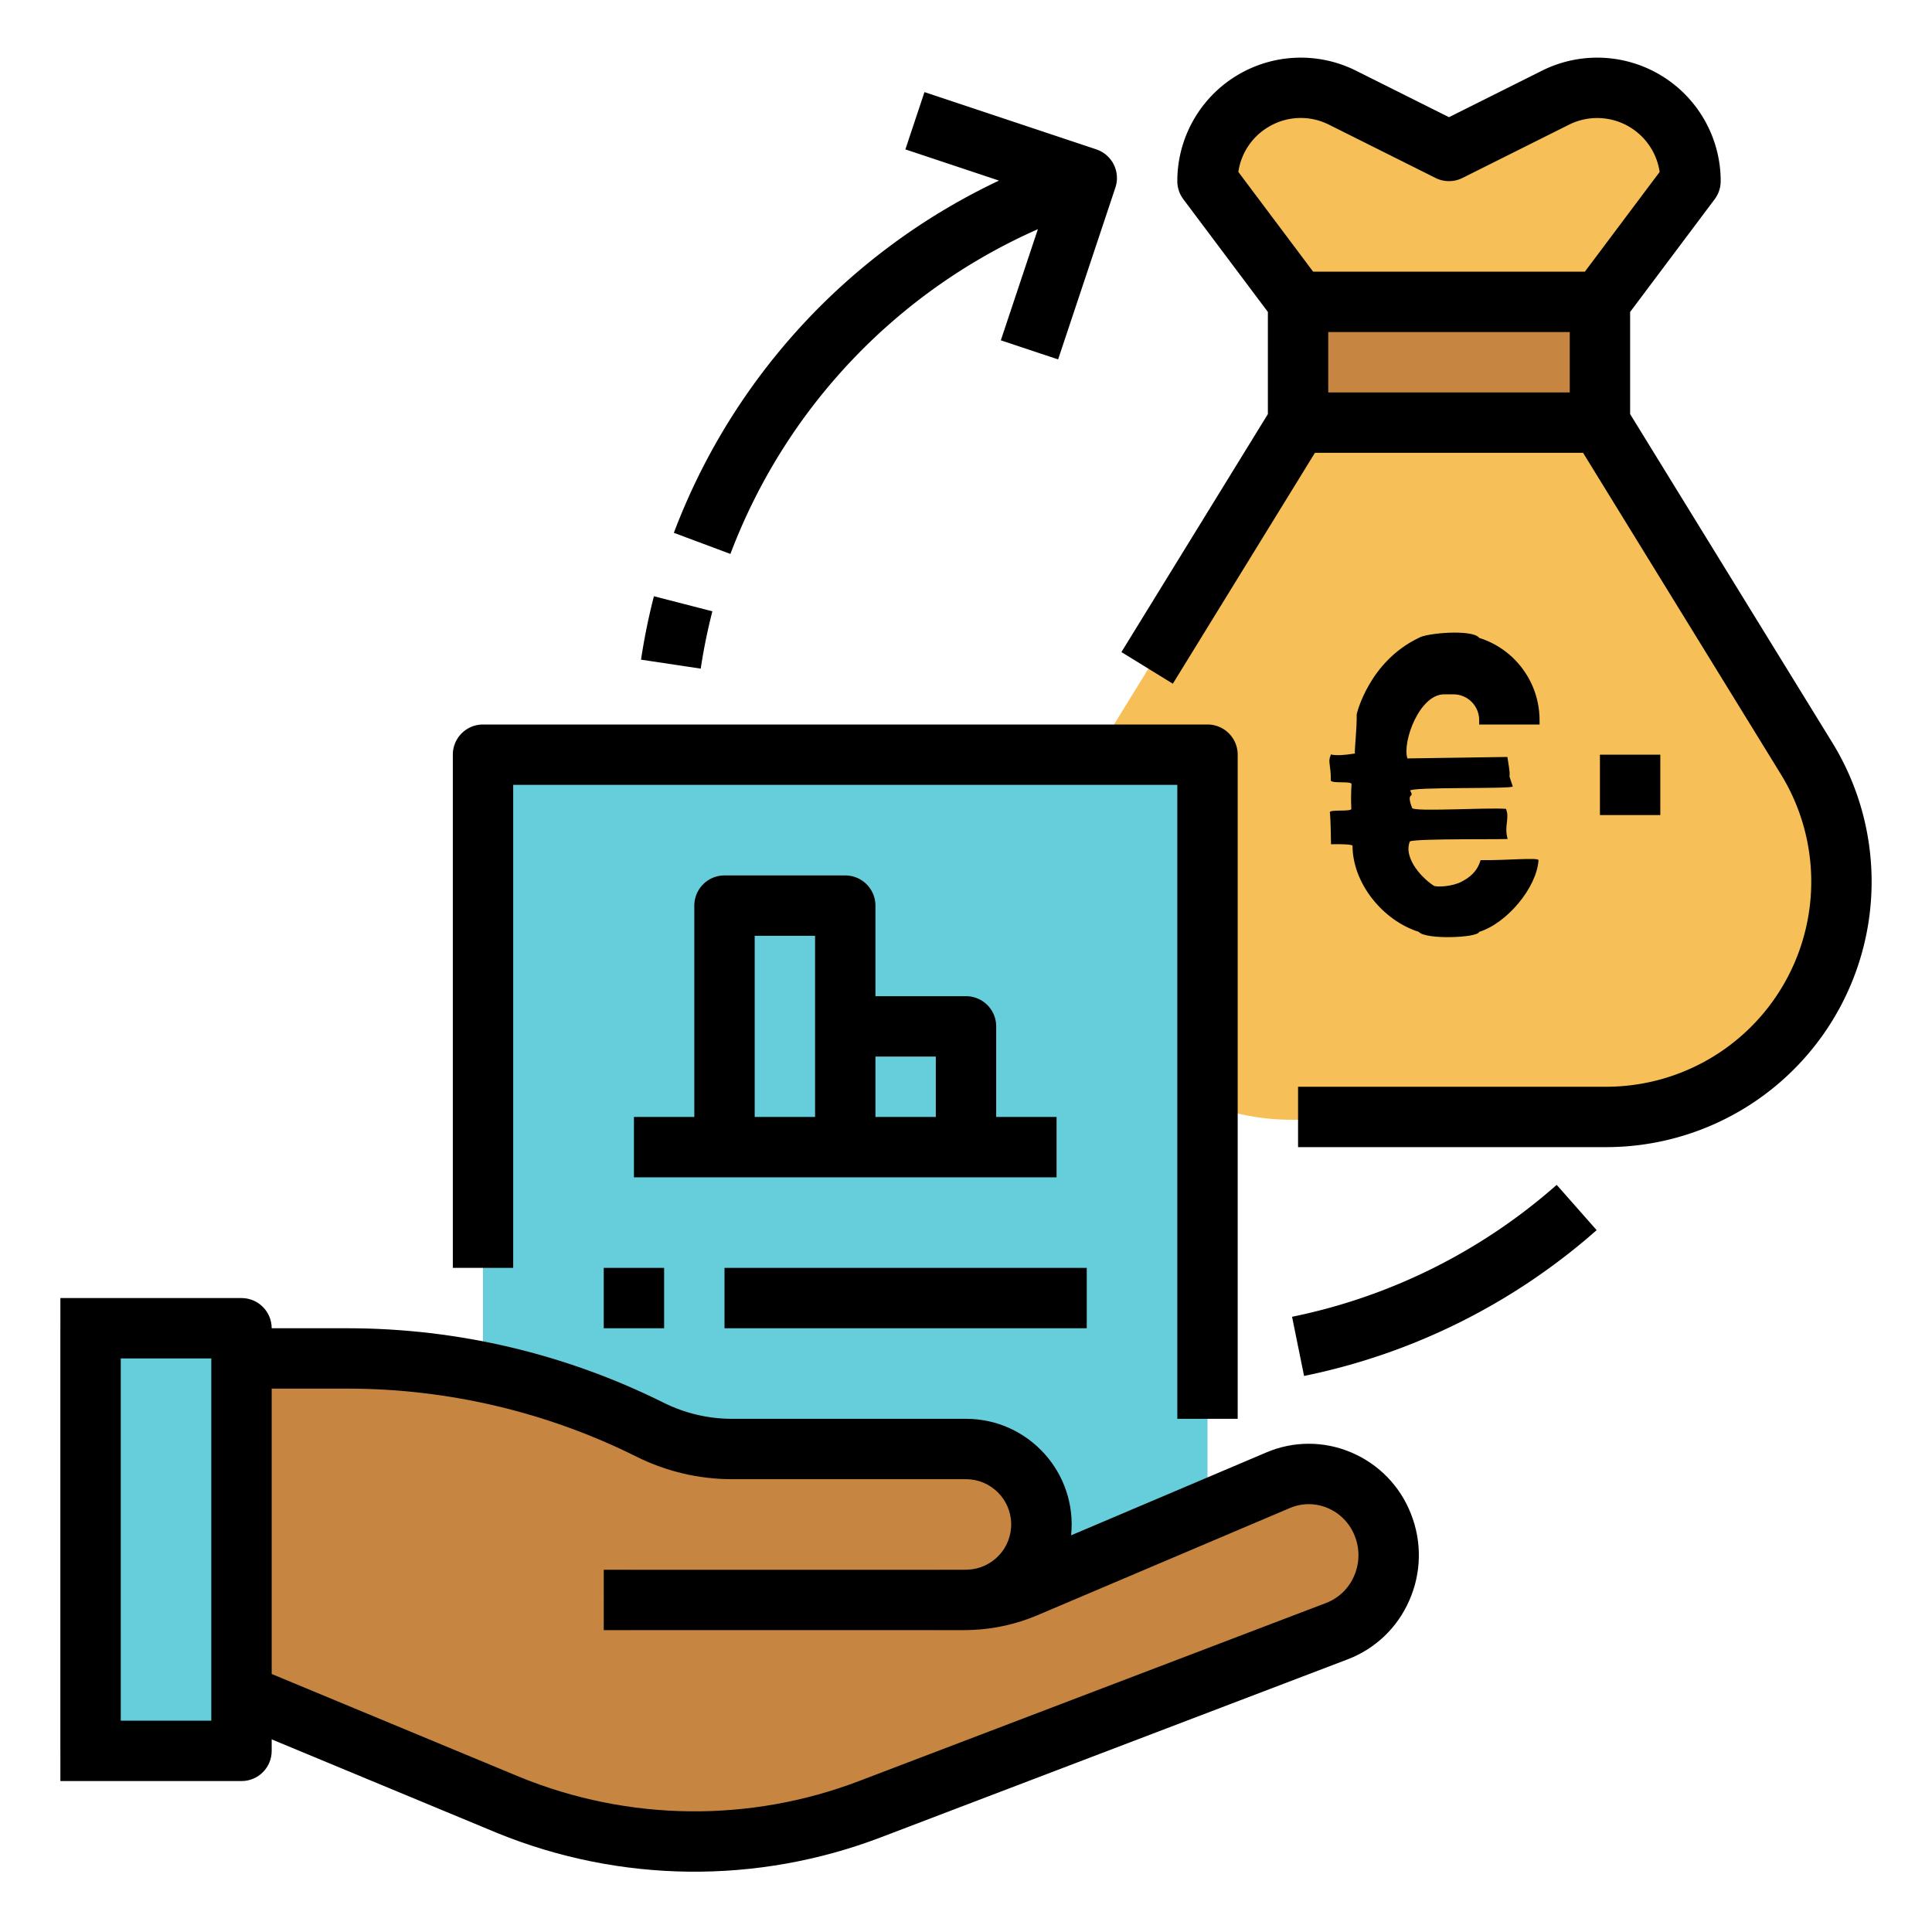 <?xml version="1.0" encoding="UTF-8" standalone="no"?>
<svg
   xmlns:dc="http://purl.org/dc/elements/1.1/"
   xmlns:cc="http://creativecommons.org/ns#"
   xmlns:rdf="http://www.w3.org/1999/02/22-rdf-syntax-ns#"
   xmlns:svg="http://www.w3.org/2000/svg"
   xmlns="http://www.w3.org/2000/svg"
   xmlns:sodipodi="http://sodipodi.sourceforge.net/DTD/sodipodi-0.dtd"
   xmlns:inkscape="http://www.inkscape.org/namespaces/inkscape"
   inkscape:version="1.0 (4035a4f, 2020-05-01)"
   sodipodi:docname="acheteur.svg"
   id="svg37"
   version="1.1"
   width="512"
   viewBox="0 0 512 512"
   height="512">
  <defs
     id="defs41" />
  <sodipodi:namedview
     inkscape:current-layer="svg37"
     inkscape:window-maximized="1"
     inkscape:window-y="24"
     inkscape:window-x="65"
     inkscape:cy="268.64107"
     inkscape:cx="208.2579"
     inkscape:zoom="1.3534466"
     showgrid="false"
     id="namedview39"
     inkscape:window-height="1000"
     inkscape:window-width="1215"
     inkscape:pageshadow="2"
     inkscape:pageopacity="0"
     guidetolerance="10"
     gridtolerance="10"
     objecttolerance="10"
     borderopacity="1"
     bordercolor="#666666"
     pagecolor="#ffffff"
     inkscape:document-rotation="0" />
  <g
     id="Filledotuline">
    <path
       style="fill:#f6bf58;fill-opacity:1"
       id="path2"
       fill="#eaae48"
       d="m344 80.753-24-32a24.721 24.721 0 0 1 35.777-22.111l28.223 14.111 28.223-14.111a24.721 24.721 0 0 1 35.777 22.111l-24 32v32l54.751 88.97a62.356 62.356 0 0 1 9.249 32.677 62.352 62.352 0 0 1 -62.352 62.351h-83.3a62.352 62.352 0 0 1 -62.348-62.351 62.356 62.356 0 0 1 9.249-32.678l54.751-88.969z" />
    <path
       style="fill:#c68642;fill-opacity:1"
       id="path4"
       fill="#b0792c"
       d="m344 80.753h80v32h-80z" />
    <path
       style="fill:#66cedb;fill-opacity:1"
       id="path6"
       fill="#85bb40"
       d="m128 448v-248h192v232z" />
    <path
       style="fill:#c68642;fill-opacity:1"
       id="path8"
       fill="#f8caa8"
       d="m64 360h28.278a178.893 178.893 0 0 1 80.006 18.887 48.44 48.44 0 0 0 21.66 5.113h62.056a20 20 0 0 1 20 20 20 20 0 0 1 -20 20h-.493a41.742 41.742 0 0 0 16.311-3.319l66.883-28.4a21.04 21.04 0 0 1 27.78 11.868 21.624 21.624 0 0 1 -12.215 28.131l-123.582 47.12a130.744 130.744 0 0 1 -95.943-1.06l-70.741-29.375-32-.965v-88z" />
    <path
       style="fill:#66cedb;fill-opacity:1"
       id="path10"
       fill="#0093b9"
       d="m16 352h48v112h-48z" />
    <rect
       id="rect12"
       y="416"
       x="160"
       width="95.507"
       rx="8"
       height="16"
       fill="#e99180" />
    <path
       id="path14"
       d="m136 208h176v168h16v-176a8 8 0 0 0 -8-8h-192a8 8 0 0 0 -8 8v136h16z" />
    <path
       id="path16"
       d="m280 296h-16v-24a8 8 0 0 0 -8-8h-24v-24a8 8 0 0 0 -8-8h-32a8 8 0 0 0 -8 8v56h-16v16h112zm-32-16v16h-16v-16zm-48-32h16v48h-16z" />
    <path
       id="path18"
       d="m 358.013,384.88 c -7.174,-3.04 -15.276,-3.026 -22.439,0.038 l -51.721,21.961 C 285.551,390.367 272.599,376.008 256,376 h -62.056 c -6.276,-0.008 -12.465,-1.469 -18.082,-4.269 C 149.898,358.788 121.289,352.034 92.278,352 H 72 c 0,-4.418 -3.582,-8 -8,-8 H 16 v 16 96 L 32.003,456.07 32,360 h 24 v 96 H 16 v 16 h 48 c 4.418,0 8,-3.582 8,-8 v -3.05 l 59.728,24.8 c 32.56,13.293 68.96,13.696 101.806,1.125 l 123.582,-47.123 c 7.319,-2.781 13.209,-8.394 16.339,-15.571 3.24,-7.279 3.409,-15.557 0.47,-22.963 -2.862,-7.383 -8.607,-13.282 -15.912,-16.338 z m 0.805,32.84 c -1.413,3.261 -4.081,5.815 -7.4,7.086 l -123.585,47.123 c -29.043,11.12 -61.228,10.771 -90.023,-0.975 L 72,443.624 V 368 h 20.278 c 26.527,0.031 52.687,6.207 76.428,18.042 7.84,3.908 16.478,5.947 25.238,5.958 H 256 c 6.525,0.009 11.846,5.233 11.974,11.756 0.129,6.524 -4.982,11.953 -11.501,12.22 -0.322,0.009 -0.643,0.024 -0.966,0.024 H 160 v 16 h 95.507 c 0.165,0 0.328,-0.011 0.493,-0.012 V 432 c 0.558,0 1.111,-0.021 1.661,-0.053 5.949,-0.248 11.804,-1.57 17.283,-3.9 l 66.877,-28.4 c 3.191,-1.364 6.8,-1.37 9.995,-0.015 3.319,1.397 5.926,4.085 7.22,7.446 1.362,3.432 1.283,7.268 -0.218,10.642 z"
       sodipodi:nodetypes="ccccccccscccccccccsscccccccccccccccccscsccscccccccc" />
    <path
       id="path20"
       d="m485.564 196.777-53.564-87.041v-27.069l22.4-29.867a8 8 0 0 0 1.6-4.8 32.722 32.722 0 0 0 -47.355-29.267l-24.645 12.323-24.645-12.323a32.722 32.722 0 0 0 -47.355 29.267 8 8 0 0 0 1.6 4.8l22.4 29.867v27.069l-38.813 63.072 13.626 8.384 37.657-61.192h71.06l52.408 85.162a54.353 54.353 0 0 1 -46.29 82.838h-81.648v16h81.648a70.352 70.352 0 0 0 59.916-107.223zm-149.633-163a16.615 16.615 0 0 1 16.268-.732l28.223 14.111a8 8 0 0 0 7.156 0l28.222-14.112a16.727 16.727 0 0 1 24.025 12.521l-19.825 26.435h-72l-19.826-26.435a16.6 16.6 0 0 1 7.757-11.789zm80.069 70.223h-64v-16h64z" />
    <path
       sodipodi:nodetypes="cssccccsccscccsssccccccccccccccc"
       id="path22"
       d="m 358.171,207.804 c -0.143,2.224 -0.164,4.407 -0.052,6.546 0.044,0.835 -5.77,0.097 -5.685,0.918 0.238,2.299 0.299,8.472 0.299,8.472 0,0 5.534,-0.15 5.7,0.382 0.013,9.974 8.054,19.835 17.567,22.833 1.728,2.115 15.618,1.595 16,0 7.391,-2.318 15.237,-11.729 15.719,-18.989 0.054,-0.82 -9.089,0.121 -15.344,-0.028 -1.01,3.458 -3.47,4.871 -5.009,5.696 -2.577,1.38 -6.783,1.508 -7.426,1.081 -4.131,-2.746 -7.945,-7.994 -6.301,-11.732 1.698,-0.845 27.57,-0.449 25.887,-0.685 -0.968,-3.537 0.605,-5.426 -0.432,-7.943 -5.118,-0.388 -24.469,0.836 -24.873,-0.228 -1.74,-4.592 0.781,-2.377 -0.497,-4.54 -0.678,-1.146 27.411,-0.423 27.164,-1.18 -1.828,-5.59 0.037,0.61 -1.421,-7.807 l -26.495,0.39 C 371.562,196.646 376.168,183.88 382.833,184 h 2.334 c 3.772,0.004 6.829,3.061 6.833,6.833 V 192 h 16 v -1.167 c -0.013,-9.974 -6.487,-18.79 -16,-21.788 -1.731,-2.367 -14.056,-1.284 -16,0 -13.263,6.32 -16.457,20.212 -16.457,20.212 0.057,3.986 -0.62,9.706 -0.48,10.431 -6.471,1.05 -6.641,-0.175 -6.377,0.389 -0.905,1.839 0.072,2.59 -0.008,6.801 0.465,0.826 5.491,0.047 5.494,0.926 z" />
    <path
       id="path24"
       d="m424 200h16v16h-16z" />
    <path
       id="path26"
       d="m160 336h16v16h-16z" />
    <path
       id="path28"
       d="m192 336h96v16h-96z" />
    <path
       id="path30"
       d="m275.047 60.739-9.816 29.448 15.18 5.058 15.179-45.537a8 8 0 0 0 -5.061-10.119l-45.537-15.179-5.058 15.18 24.809 8.269a169.41 169.41 0 0 0 -86.163 93.341l14.988 5.6a153.266 153.266 0 0 1 81.479-86.061z" />
    <path
       id="path32"
       d="m188.788 162-15.494-3.99a167.792 167.792 0 0 0 -3.417 16.806l15.822 2.378a152.1 152.1 0 0 1 3.089-15.194z" />
    <path
       id="path34"
       d="m342.408 348.96 3.184 15.68a167.835 167.835 0 0 0 77.535-38.64l-10.588-12a151.806 151.806 0 0 1 -70.131 34.96z" />
  </g>
</svg>
